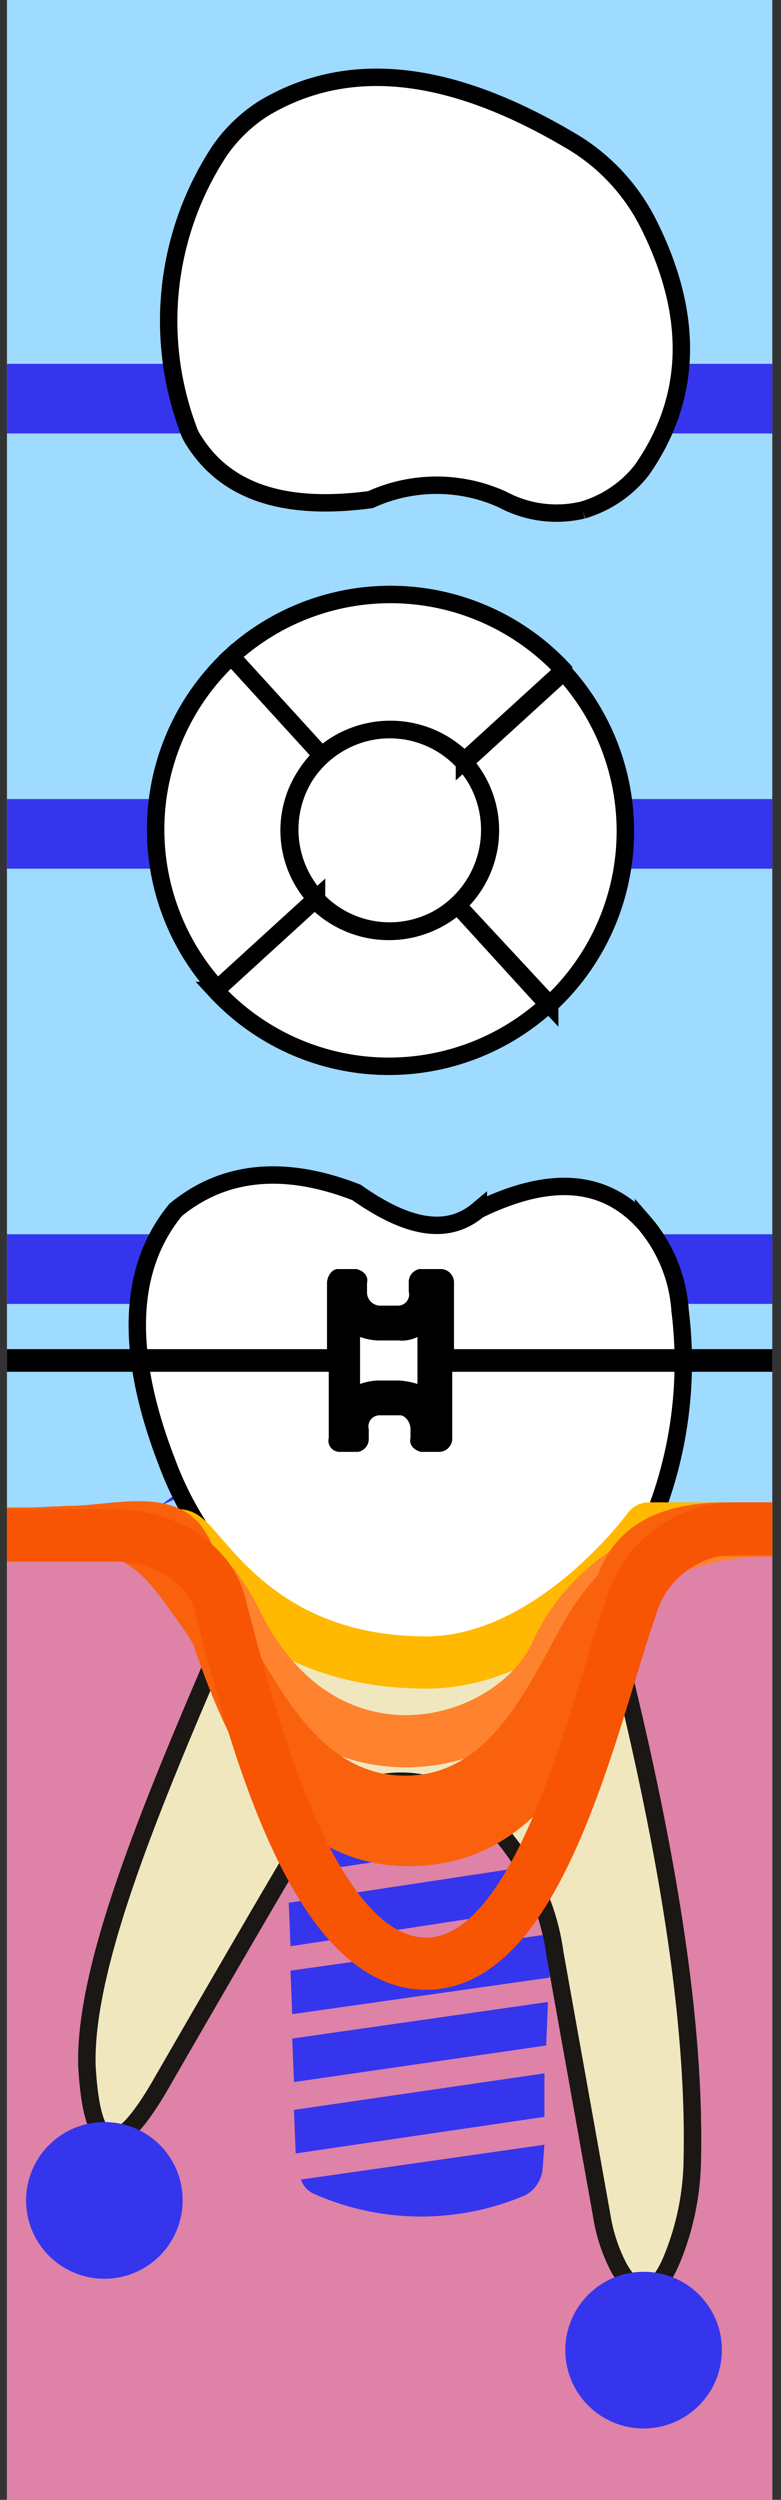 <svg xmlns="http://www.w3.org/2000/svg" viewBox="0 0 44.9 143.6"><rect x="0" y="0" width="44.9" height="143.6" fill="#333333" stroke="none"/><title>74tooth</title><g class="Слой_2" data-name="Слой 2"><g class="Слой_1-2" data-name="Слой 1"><g class="_74" data-name="74"><path class="background" d="M44.4,0V143.6H.4V0Z" style="fill:#9fdaff"/><path class="bone" d="M44.4,88.4v55.2H.4V88.4Z" style="fill:#de82a7"/><path class="bridge" d="M.4,49.9v-4h44v4Zm0-29v4h44v-4Zm0,50v4h44v-4Z" style="fill:#3535ed"/><path class="root" d="M14.4,90.5C9.8,101.2,4.8,112.2,5,118.7c.3,5.2,1.7,5.4,4.2,1.1,0,0,5.3-9.2,7.8-13.4a8.13,8.13,0,0,1,5-4,6.61,6.61,0,0,1,5.1,1.3,13.2,13.2,0,0,1,4.8,8.5l2.7,15.1a9.64,9.64,0,0,0,1,3c1.1,1.9,2.2,1.6,3.1-.7a15.51,15.51,0,0,0,1.1-5.6c.2-9.4-2.1-21-5.3-33.1" style="fill:#f0e7be;stroke:#1a1715;stroke-miterlimit:10"/><path class="rootCanal" d="M8.9,115.8c1.8-6,4.8-9.1,8.4-14.9,2-3.3,9.4-3,11.5.2,4,6.1,5.1,10.9,6.9,17.3s.4,10.5,1.3,12.7,1.8-7.6.8-13.7c-1.9-11.3-3.8-16.1-6.5-25.8-.3-1-13.7-2.2-14-1C15.5,99.3,7.7,110,6.1,119.7,5.2,124.9,7.2,121.1,8.9,115.8Z" style="fill:#3535ed;stroke:#201600;stroke-miterlimit:10;stroke-width:0.25px"/><path class="implant" d="M31.3,123.2l-14,2a1.39,1.39,0,0,0,.7.8,15.23,15.23,0,0,0,12.2.1,1.9,1.9,0,0,0,1-1.6Zm0-4.1-14.4,2.1.1,2.5,14.3-2.1Zm.2-4.1-14.7,2.1.1,2.5,14.5-2.1Zm.1-3.9-14.9,2.1.1,2.5,14.8-2.1Zm.2-4.1-15.2,2.3.1,2.5,15-2.3Zm.3-4.1-15.6,2.3.1,2.5,15.3-2.3Zm0-5-15.8,2.3.1,2.5,15.7-2.3Zm.1-.7-16-.1.1,2.7,15.9-2.4Zm1.4-4.7h-.4l-18.1-.1h-.4v1.9a1.85,1.85,0,0,0,.2.7.91.91,0,0,0,.7.3h1.1l15,.1h1.1a.94.94,0,0,0,1-1Zm1.2-2.8V88.5h0a1.08,1.08,0,0,0-1-1l-18.1-.1h0a.94.94,0,0,0-1,1v1.2a1,1,0,0,0,.4.9c.1,0,.2.1.4.1l18.1.1a.6.6,0,0,0,.4-.1,1.49,1.49,0,0,0,.4-.9Z" style="fill:#3535ed"/><path class="rootMask" d="M14.4,90.5C9.8,101.2,4.8,112.2,5,118.7c.3,5.2,1.7,5.4,4.2,1.1,0,0,5.3-9.2,7.8-13.4a8.13,8.13,0,0,1,5-4,6.61,6.61,0,0,1,5.1,1.3,13.2,13.2,0,0,1,4.8,8.5l2.7,15.1a9.64,9.64,0,0,0,1,3c1.1,1.9,2.2,1.6,3.1-.7a15.51,15.51,0,0,0,1.1-5.6c.2-9.4-2.1-21-5.3-33.1" style="fill:#f0e7be;stroke:#1a1715;stroke-miterlimit:10"/><path class="coronaLingual" d="M33.5,29.3a6.56,6.56,0,0,1-4.6-.6,9.14,9.14,0,0,0-7.6,0c-4.5.6-8.1-.2-10.1-3.3a3,3,0,0,1-.4-.8A17.78,17.78,0,0,1,12.6,8.7a8.83,8.83,0,0,1,2.6-2.5C20.1,3.3,26,4,33,8.2a11.52,11.52,0,0,1,4.3,4.7C40,18.3,39.7,23,36.9,27A6.69,6.69,0,0,1,33.5,29.3Z" style="fill:#fff;stroke:#1a1715;stroke-miterlimit:10;stroke-width:0.25px"/><path class="coronaLingualIncisionDistal" d="M38.2,24.5H30.3v4.6a7.56,7.56,0,0,0,3,0,5.1,5.1,0,0,0,3.5-2.2,14.92,14.92,0,0,0,1.4-2.4Z" style="fill:#3535ed"/><path class="coronaLingualIncisalMiddle" d="M16.6,24.5v4.1a18,18,0,0,0,4.6-.1c2.9-1.1,5.4-1.1,7.6,0a5.23,5.23,0,0,0,1.6.6V24.5Z" style="fill:#3535ed"/><path class="coronaLingualIncisionMesial" d="M16.6,24.5H10.7c.1.2.3.5.4.7a7.37,7.37,0,0,0,5.5,3.4V24.5Z" style="fill:#3535ed"/><path class="coronaLingualMiddleDistal" d="M30.4,12.9V24.5h7.9c1.4-3.4,1.2-7.3-.9-11.6Z" style="fill:#3535ed"/><path class="coronaLingualMiddleMiddle" d="M30.4,24.5H16.7V12.9H30.4Z" style="fill:#3535ed"/><path class="coronaLingualMiddleMesial" d="M10.8,24.5h5.9V12.9H10.6A17.78,17.78,0,0,0,10.8,24.5Z" style="fill:#3535ed"/><path class="coronaLingualCervicalDistal" d="M30.4,6.6v6.3h7a.1.1,0,0,1-.1-.1A10.82,10.82,0,0,0,33,8.1C32.1,7.5,31.2,7.1,30.4,6.6Z" style="fill:#3535ed"/><path class="coronaLingualCervicalMiddle" d="M16.6,13H30.3V6.7c-5.2-2.6-9.7-3-13.7-1.3Z" style="fill:#3535ed"/><path class="coronaLingualCervicalMesial" d="M10.6,13h6.1V5.4a10.09,10.09,0,0,0-1.5.7,7,7,0,0,0-2.6,2.5A15.77,15.77,0,0,0,10.6,13Z" style="fill:#3535ed"/><path class="coronaLabial" d="M27.5,69.5c3.9-1.9,7.1-1.9,9.5.7a8.62,8.62,0,0,1,2.1,5.1,24.1,24.1,0,0,1-1.5,11.8,11.18,11.18,0,0,1-4,4.9c-6,4.3-11.7,4.7-17.1,1a19.23,19.23,0,0,1-6.9-9c-2.4-6.2-2.3-11.1.5-14.5,2.8-2.3,6.3-2.6,10.4-1C23.2,70.4,25.6,71.1,27.5,69.5Z" style="fill:#fff;stroke:#1a1715;stroke-miterlimit:10;stroke-width:0.25px"/><path class="coronaLabialIncisalDistal" d="M30.8,68.3v6.3h8.3A9,9,0,0,0,37,70.2,6.28,6.28,0,0,0,30.8,68.3Z" style="fill:#3535ed"/><path class="coronaLabialIncisalMiddle" d="M15.4,67.6v7.1H30.7V68.4a15.21,15.21,0,0,0-3.2,1.1c-1.9,1.6-4.3.9-7-1A12,12,0,0,0,15.4,67.6Z" style="fill:#3535ed"/><path class="coronaLabialIncisionMesial" d="M8,74.7h7.4V67.6a8.59,8.59,0,0,0-5.3,1.9A9,9,0,0,0,8,74.7Z" style="fill:#3535ed"/><path class="coronaLabialMiddleDistal" d="M39,74.7H30.7V86.6h7.1a26.12,26.12,0,0,0,1.3-11.3c0-.3-.1-.5-.1-.7Z" style="fill:#3535ed"/><path class="coronaLabialMiddleMiddle" d="M30.7,86.5H15.4V74.6H30.7Z" style="fill:#3535ed"/><path class="coronaLabialMiddleMesial" d="M9.6,84c.4.8.8,1.7,1.2,2.5h4.6V74.6H8A20,20,0,0,0,9.6,84Z" style="fill:#3535ed"/><path class="coronaLabialCervicalDistal" d="M37.8,86.5H30.7v7.2a22.87,22.87,0,0,0,2.9-1.8,11.31,11.31,0,0,0,4-4.9c.1-.2.1-.3.2-.5Z" style="fill:#3535ed"/><path class="coronaLabialCervicalMiddle" d="M30.7,86.5H15.3v5.6l1.1.8c4.6,3.1,9.3,3.3,14.3.8V86.5Z" style="fill:#3535ed"/><path class="coronaLabialCervicalMesial" d="M15.4,92.1V86.5H10.8A16.68,16.68,0,0,0,15.4,92.1Z" style="fill:#3535ed"/><path class="veneer" d="M23.8,78.1c2.8-1,3.1-.9,4.9,1.5l1.2,1.6-.7-1.9c-1.1-2.8-1-3.2,1.4-5l1.6-1.2-1.9.7c-2.8,1-3.1.9-4.9-1.5l-1.2-1.6.7,1.9c1.1,2.8,1,3.2-1.4,5l-1.6,1.2Zm1.1,10.4c1.7-.6,1.8-.6,2.9.9L29,91l-.6-1.8c-.6-1.7-.5-1.9.9-3L30.9,85l-1.9.7c-1.6.6-1.8.6-2.9-.9l-1.2-1.6.7,1.9c.6,1.7.5,1.9-.9,3l-1.6,1.2ZM32,84c1.7-.6,1.8-.6,2.9.9l1.2,1.6-.7-1.9c-.6-1.7-.5-1.9.9-3l1.6-1.2-1.9.7c-1.6.6-1.8.5-2.9-.9l-1.2-1.6.7,1.9c.6,1.7.5,1.9-.9,3l-1.6,1.2ZM14,78.4c1.8-.6,1.9-.6,3,.9l1.2,1.6L17.5,79c-.6-1.7-.5-1.9.9-3L20,74.8l-1.9.7c-1.7.6-1.8.6-2.9-.9L14.1,73l.7,1.9c.6,1.7.5,1.9-.9,3l-1.6,1.2Zm-3,7.3c1.7-.6,1.8-.6,2.9.9l1.2,1.6-.6-1.8c-.6-1.7-.5-1.9.9-3L17,82.2l-1.9.7c-1.6.6-1.8.6-2.9-.9L11,80.4l.7,1.9c.6,1.7.5,1.9-.9,3L9.2,86.5Z" style="fill:#3535ed"/><path class="coronaTop" d="M18.1,51.7l-5.7,5.2a13.56,13.56,0,0,0,19.1.8L26.3,52A5.92,5.92,0,0,1,18.1,51.7Zm.1-.1a5.83,5.83,0,0,1,.3-8.2l-5.2-5.7a13.56,13.56,0,0,0-.8,19.1l5.7-5.2Zm8.5-7.9,5.7-5.2a13.56,13.56,0,0,0-19.1-.8l5.2,5.7A5.93,5.93,0,0,1,26.7,43.7Zm4.9,14a13.56,13.56,0,0,0,.8-19.1l-5.7,5.2a5.83,5.83,0,0,1-.4,8.2Zm-6.3-5a5.78,5.78,0,0,1-5.8-10,5.76,5.76,0,0,1,7.9,2.1A5.85,5.85,0,0,1,25.3,52.7Z" style="fill:#fff;stroke:#000;stroke-miterlimit:10"/><path class="coronaTopBuccal" d="M18.1,51.7l-5.7,5.2a13.56,13.56,0,0,0,19.1.8L26.3,52A5.92,5.92,0,0,1,18.1,51.7Z" style="fill:#3535ed"/><path class="coronaTopMedial" d="M18.2,51.6a5.83,5.83,0,0,1,.3-8.2l-5.2-5.7a13.56,13.56,0,0,0-.8,19.1l5.7-5.2Z" style="fill:#3535ed"/><path class="coronaTopLingual" d="M26.7,43.7l5.7-5.2a13.56,13.56,0,0,0-19.1-.8l5.2,5.7A5.93,5.93,0,0,1,26.7,43.7Z" style="fill:#3535ed"/><path class="coronaTopDistal" d="M31.6,57.7a13.56,13.56,0,0,0,.8-19.1l-5.7,5.2a5.83,5.83,0,0,1-.4,8.2Z" style="fill:#3535ed"/><path class="coronaTopOclusial" d="M25.3,52.7a5.78,5.78,0,0,1-5.8-10,5.76,5.76,0,0,1,7.9,2.1A5.85,5.85,0,0,1,25.3,52.7Z" style="fill:#3535ed"/><path class="silant" d="M29.3,53.3a16.09,16.09,0,0,1-5.9,1.3c-3.3,0-4.8-1.2-4.8-2.7s1.2-2.4,4.5-3.3c4.4-1.1,6.5-2.9,6.5-5.1,0-2.9-3.1-5.3-8.4-5.3a15.66,15.66,0,0,0-6,1.1l1.1,2.4a13.11,13.11,0,0,1,5-1c2.6,0,4.1,1.2,4.1,2.5,0,1.5-1.5,2.2-4.7,3.1-4.2,1.2-6.4,2.7-6.4,5.4,0,3.2,3.4,5.4,9.2,5.4a19,19,0,0,0,6.9-1.2Z" style="fill:#3535ed"/><path class="crown" d="M18.1,51.7l-5.7,5.2a13.56,13.56,0,0,0,19.1.8L26.3,52A5.92,5.92,0,0,1,18.1,51.7Zm.1-.1a5.83,5.83,0,0,1,.3-8.2l-5.2-5.7a13.56,13.56,0,0,0-.8,19.1l5.7-5.2Zm8.5-7.9,5.7-5.2a13.56,13.56,0,0,0-19.1-.8l5.2,5.7A5.93,5.93,0,0,1,26.7,43.7Zm4.9,14a13.56,13.56,0,0,0,.8-19.1l-5.7,5.2a5.83,5.83,0,0,1-.4,8.2Zm-6.3-5a5.78,5.78,0,0,1-5.8-10,5.76,5.76,0,0,1,7.9,2.1A5.85,5.85,0,0,1,25.3,52.7Zm8.2-23.4a6.56,6.56,0,0,1-4.6-.6,9.14,9.14,0,0,0-7.6,0c-4.5.6-8.1-.2-10.1-3.3a3,3,0,0,1-.4-.8A17.78,17.78,0,0,1,12.6,8.7a8.83,8.83,0,0,1,2.6-2.5C20.1,3.3,26,4,33,8.2a11.52,11.52,0,0,1,4.3,4.7C40,18.3,39.7,23,36.9,27A6.69,6.69,0,0,1,33.5,29.3Zm-6,40.2c3.9-1.9,7.1-1.9,9.5.7a8.62,8.62,0,0,1,2.1,5.1,24.1,24.1,0,0,1-1.5,11.8,11.18,11.18,0,0,1-4,4.9c-6,4.3-11.7,4.7-17.1,1a19.23,19.23,0,0,1-6.9-9c-2.4-6.2-2.3-11.1.5-14.5,2.8-2.3,6.3-2.6,10.4-1C23.2,70.4,25.6,71.1,27.5,69.5Z" style="fill:#fff;stroke:#000;stroke-miterlimit:10"/><path class="braces" d="M24,76.8h0v2.7a4.25,4.25,0,0,0-1.1-.2H21.7a3.55,3.55,0,0,0-1,.2V76.8h0a3.55,3.55,0,0,0,1,.2h1.2a2,2,0,0,0,1.1-.2m-4.6-3.9c-.3,0-.6.4-.6.8v3.8H.4v1.3H18.9v3.8a.64.64,0,0,0,.6.8h1.1a.76.76,0,0,0,.6-.8v-.5a.64.64,0,0,1,.6-.8H23c.3,0,.6.4.6.8v.5c-.1.4.2.7.6.8h1.1a.77.77,0,0,0,.7-.8V78.8H44.4V77.5H26.1V73.7a.77.77,0,0,0-.7-.8H24.1a.76.76,0,0,0-.6.8v.5a.64.64,0,0,1-.6.8H21.8a.77.77,0,0,1-.7-.8v-.5c.1-.4-.2-.7-.6-.8Z"/><path class="gum" d="M44.4,87.8H37.3s-5.6,7.7-12.8,7.7c-10.2,0-13.1-7.4-14.2-7.3l-8.8-.1H.4" style="fill:none;stroke:#ffb900;stroke-linejoin:round;stroke-width:3px"/><path class="paradontit1" d="M44.4,87.9c-5.8,0-10.5,2.8-12.4,7-2.5,5.6-13.3,8.6-18.4-1.7-2.8-5.7-7.1-5.1-9-5.1H.4" style="fill:none;stroke:#ff822e;stroke-linejoin:round;stroke-width:3px"/><path class="paradontit2" d="M44.4,87.9H40.8c-2.3,0-5.2,3.3-6.3,4.8-2.1,2.8-4.4,10.8-11.2,10.8s-9.4-7.9-11.6-10.9c-1.1-1.5-2.9-4.5-5.2-4.5H.4" style="fill:none;stroke:#f9610d;stroke-linejoin:round;stroke-width:3px"/><path class="paradontit3" d="M44.4,87.8H41.8c-2.3,0-4.3.5-5.4,2-2,2.8-3.4,15.9-12.9,15.9S12.6,91.6,10.4,88.6C9.3,87.1,6.3,88,4,88l-2.3.1H.4" style="fill:none;stroke:#f9610d;stroke-linejoin:round;stroke-width:3px"/><path class="paradontit4" d="M44.4,87.8H42.3a6.26,6.26,0,0,0-5.8,3.9c-2.2,5.9-5.2,21.1-12,21.1S14.2,98,12.6,92c-.6-2.1-3-3.8-6-3.8H.4" style="fill:none;stroke:#f75403;stroke-linejoin:round;stroke-width:3px"/><path class="periodontit" d="M10.5,126.4A4.5,4.5,0,1,1,6,121.9,4.48,4.48,0,0,1,10.5,126.4ZM37,130.5a4.5,4.5,0,1,0,4.5,4.5A4.48,4.48,0,0,0,37,130.5Z" style="fill:#3535ed"/></g></g></g></svg>